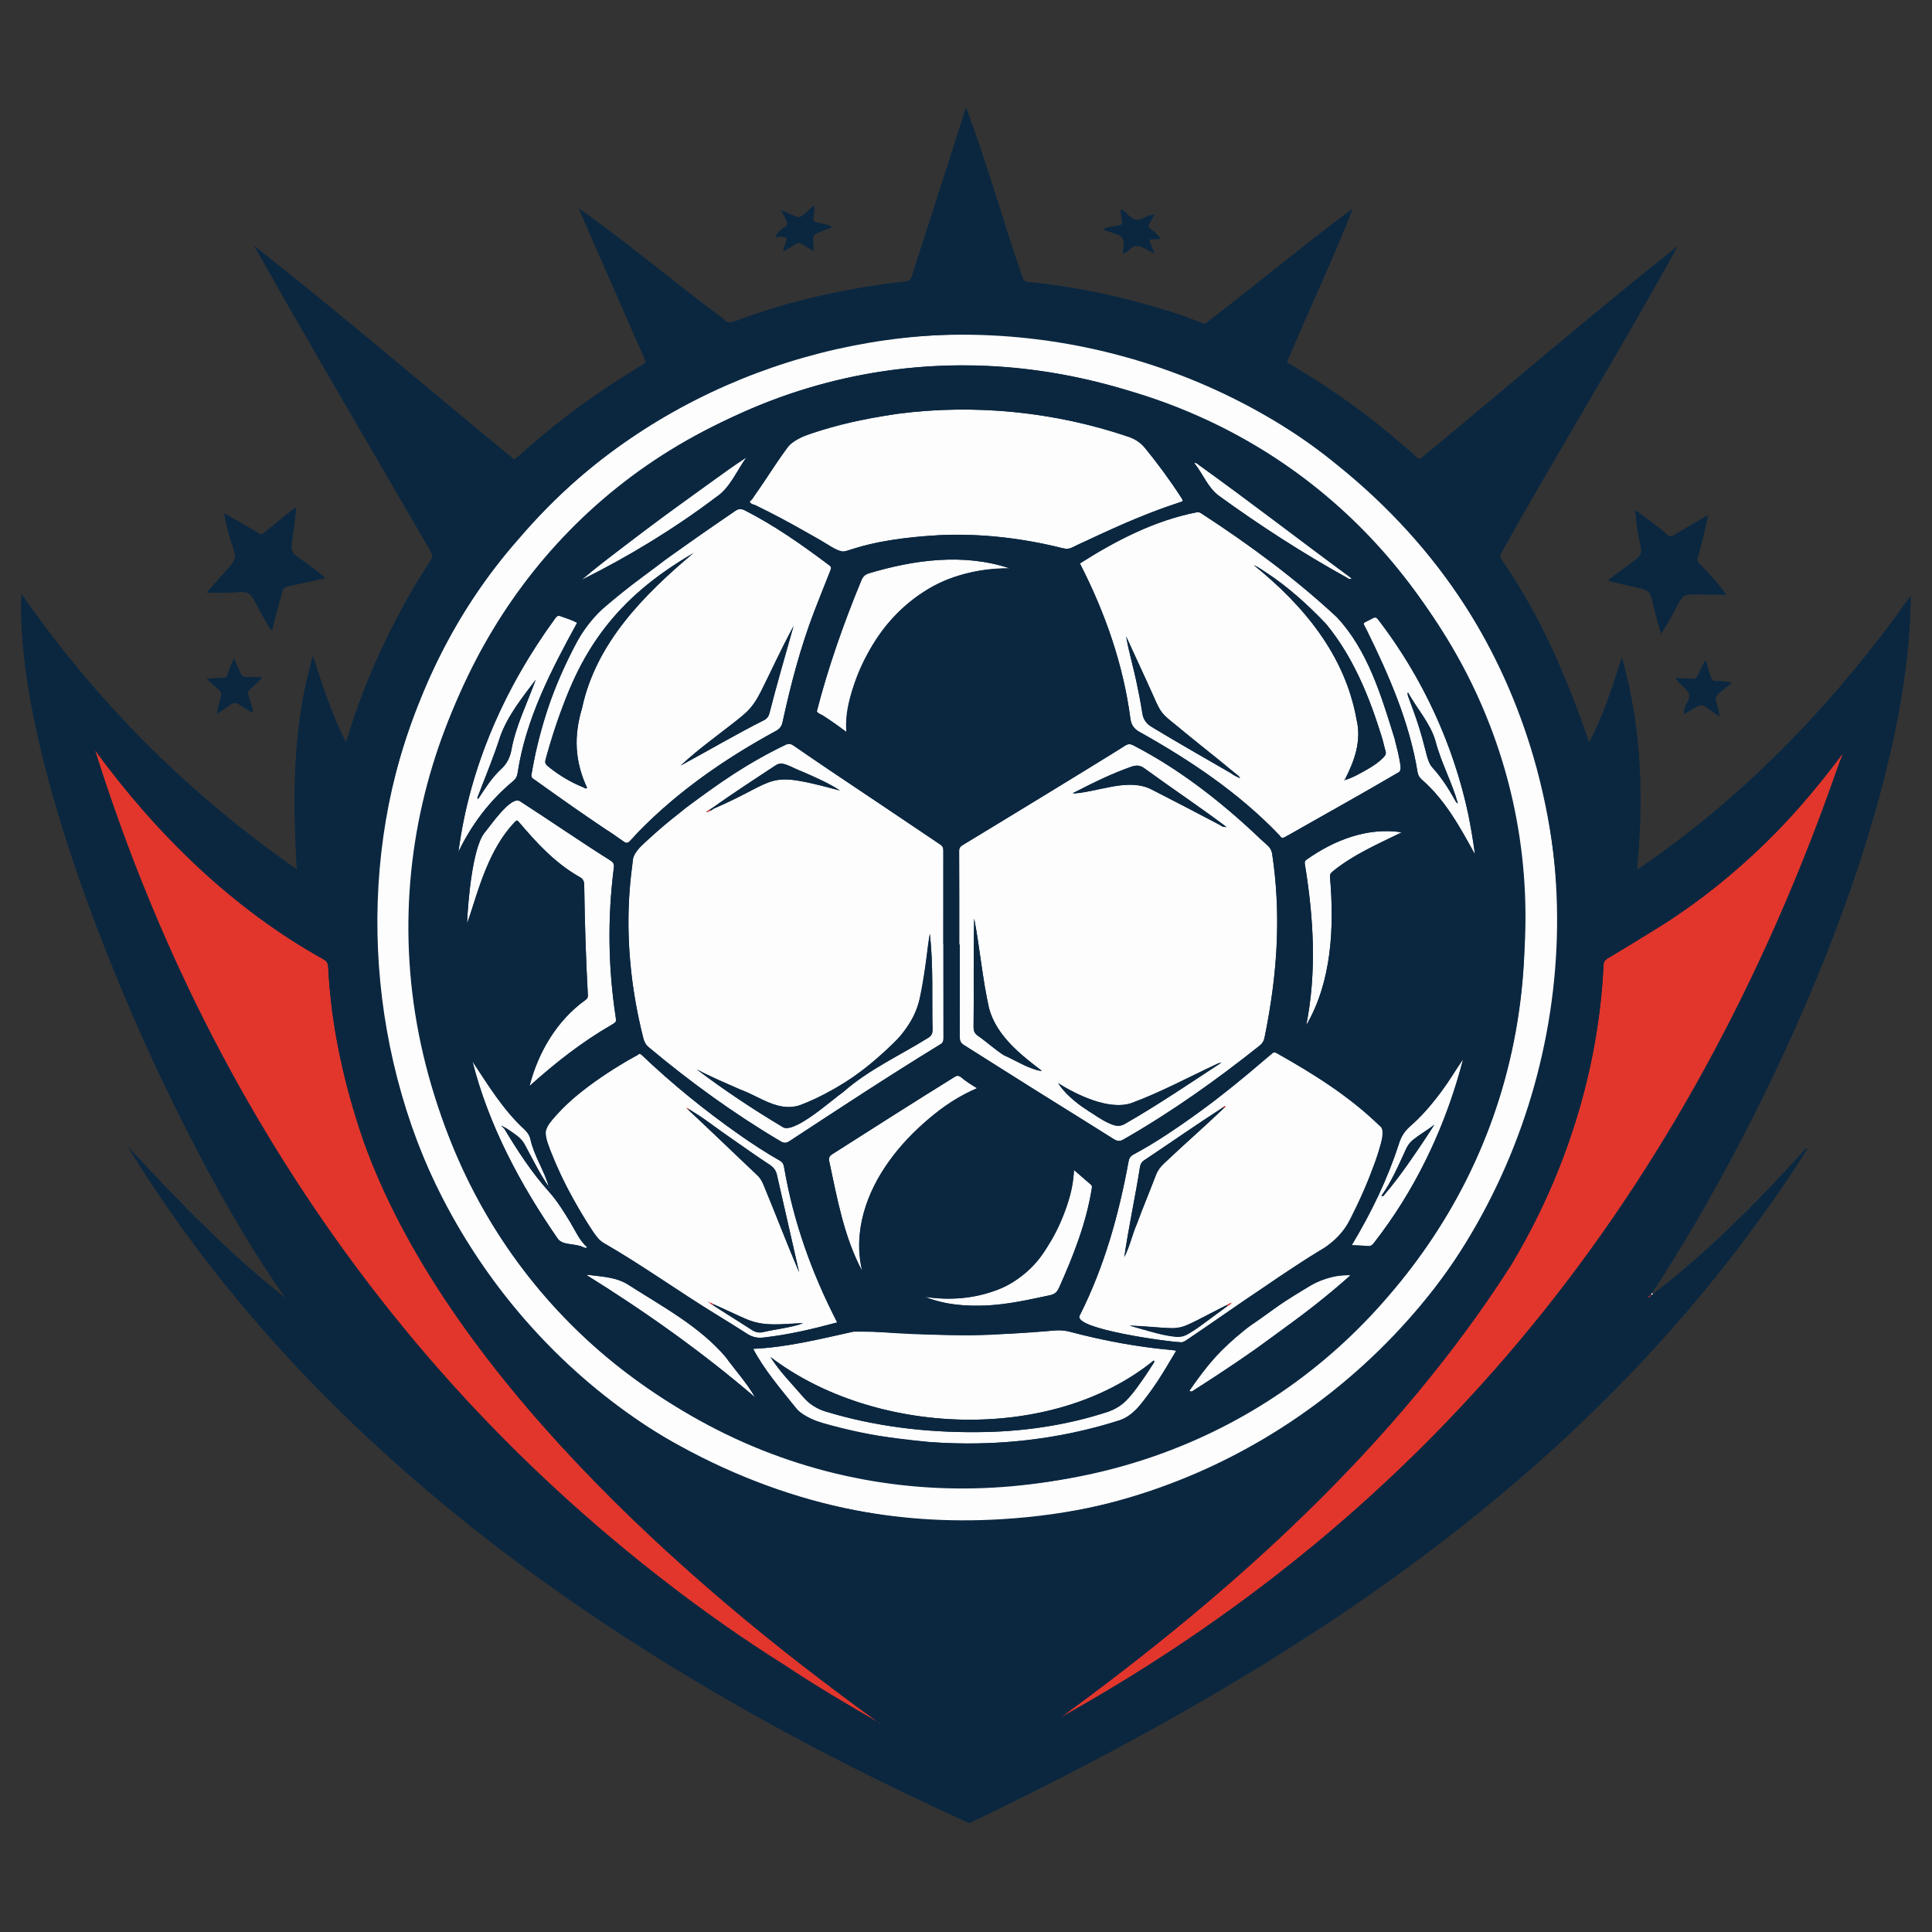 <svg xmlns="http://www.w3.org/2000/svg" xmlns:xlink="http://www.w3.org/1999/xlink" width="500" zoomAndPan="magnify" viewBox="0 0 375 375" height="500" preserveAspectRatio="xMidYMid meet" version="1.0"><rect x="0" y="0" width="375" height="375" fill="#333333" stroke="none"/><defs><clipPath id="ef8d55958c"><path d="M 4.113 20.879 L 370.863 20.879 L 370.863 353.879 L 4.113 353.879 Z M 4.113 20.879 " clip-rule="nonzero"/></clipPath><clipPath id="32baf376cb"><path d="M 4.113 20.879 L 370.863 20.879 L 370.863 353.879 L 4.113 353.879 Z M 4.113 20.879 " clip-rule="nonzero"/></clipPath></defs><g clip-path="url(#ef8d55958c)"><path fill="#0b2740" d="M 370.863 115.66 C 356.309 136.23 338.668 154.699 317.727 168.855 C 319.082 154.875 318.621 141.148 314.812 127.633 C 312.988 133.238 311.281 138.855 308.422 144.133 C 304.223 131.656 298.953 119.473 291.434 108.602 C 291.105 108.125 291.105 107.77 291.383 107.297 C 302.504 87.406 314.738 67.582 325.594 47.816 C 308.836 61.137 292.578 75.113 276.066 88.758 C 275.668 89.098 275.414 89.207 274.984 88.77 C 274.332 88.102 273.586 87.543 272.887 86.93 C 266.082 80.914 258.734 75.637 250.91 71.027 C 249.531 70.219 249.672 70.527 250.285 69.102 C 254.305 59.578 258.855 50.023 262.555 40.496 C 253.078 47.582 243.895 55.195 234.488 62.422 C 234.145 62.691 233.867 62.98 233.309 62.738 C 229.984 61.312 226.523 60.254 223.059 59.262 C 215.359 57.07 207.531 55.535 199.562 54.746 C 198.91 54.684 198.637 54.43 198.438 53.812 C 194.68 42.934 191.504 31.52 187.504 20.898 C 184.078 31.781 180.48 42.609 177.051 53.488 C 176.793 54.309 176.359 54.609 175.531 54.691 C 170.047 55.254 164.621 56.211 159.242 57.414 C 153.656 58.668 148.184 60.285 142.828 62.297 C 141.891 62.645 141.055 62.828 140.375 61.875 C 130.934 54.906 121.945 47.223 112.375 40.488 C 116.543 50.195 120.848 59.828 125.066 69.516 C 125.43 70.348 125.43 70.348 124.633 70.852 C 119.727 73.855 114.914 77.004 110.34 80.496 C 106.914 83.109 103.645 85.902 100.406 88.746 C 99.684 89.379 99.676 89.188 99.254 88.742 C 82.66 75.133 66.113 60.949 49.375 47.754 C 60.551 67.637 72.211 87.297 83.625 107.059 C 84.016 107.727 83.992 108.184 83.57 108.805 C 76.449 119.773 70.918 131.57 67.16 144.117 C 64.32 138.605 62.707 133.254 60.742 127.41 C 56.75 140.902 56.828 154.945 57.621 168.762 C 36.629 154.156 18.852 136.41 4.168 115.32 C 2.586 151.73 34.023 222.062 55.488 252.008 C 44.461 243.371 34.41 232.961 24.844 222.582 C 62.137 283.645 124.379 325.043 188.156 353.863 C 252.953 322.688 311.453 284.801 350.82 222.984 C 350.352 222.871 350.199 223.301 349.973 223.547 C 341.004 233.516 331.41 243.012 320.82 251.262 C 320.844 251.234 320.863 251.207 320.879 251.176 C 320.816 251.102 320.754 251.023 320.691 250.949 C 343.477 216.062 370.547 157.496 370.863 115.66 Z M 370.863 115.66 " fill-opacity="1" fill-rule="nonzero"/></g><path fill="#0b2740" d="M 323.609 103.816 C 321.922 102.234 319.969 100.988 318.164 99.559 C 317.973 99.406 317.82 99.109 317.453 99.234 C 318.141 109.688 321.262 105.691 312.68 112.195 C 312.508 112.324 312.219 112.387 312.281 112.742 C 322.816 115.57 319.082 112.434 322.43 123.012 C 328.461 113.602 323.75 115.605 335.078 115.402 C 333.531 113.324 331.734 111.312 329.891 109.449 C 329.504 109.082 329.352 108.734 329.531 108.176 C 330.355 105.445 330.875 102.828 331.559 99.984 C 329.293 101.27 327.109 102.582 324.867 103.891 C 324.383 104.176 324.051 104.23 323.609 103.816 Z M 323.609 103.816 " fill-opacity="1" fill-rule="nonzero"/><path fill="#0b2740" d="M 40.129 115.031 C 50.652 115.414 46.848 112.598 52.125 121.504 C 52.297 121.801 52.398 122.195 52.828 122.34 C 53.371 119.754 54.141 117.297 54.797 114.816 C 54.949 114.246 55.23 113.941 55.809 113.816 C 58 113.355 60.18 112.867 62.355 112.375 C 62.594 112.324 62.914 112.445 63.059 112.113 C 54.516 105.004 56.547 109.965 57.453 98.59 C 57.164 98.586 57.027 98.754 56.867 98.879 C 55.129 100.285 53.379 101.68 51.648 103.098 C 50.59 103.969 50.77 103.789 49.805 103.234 C 47.75 102.059 45.691 100.883 43.512 99.637 C 45.602 111.035 48.18 105.668 40.129 115.031 Z M 40.129 115.031 " fill-opacity="1" fill-rule="nonzero"/><path fill="#0b2740" d="M 48.598 133.715 C 49.367 133.008 50.191 132.34 50.871 131.426 C 46.035 131.324 47.516 132.27 45.414 127.848 C 42.93 132.969 45.676 131.027 40.148 131.801 C 44.387 135.551 42.801 133.586 42.129 138.578 C 46.523 135.652 44.613 135.855 49.004 138.32 C 49.238 137.855 48.379 135.676 48.211 135.039 C 47.996 134.441 48.168 134.109 48.598 133.715 Z M 48.598 133.715 " fill-opacity="1" fill-rule="nonzero"/><path fill="#0b2740" d="M 333.082 132.199 C 332.496 132.227 332.238 131.992 332.066 131.441 C 331.793 130.555 331.438 129.699 331.281 128.777 C 331.246 128.586 331.242 128.363 330.918 128.336 C 328.582 132.809 330.164 131.66 325.289 131.625 C 326.406 133.566 328.969 134.008 327.398 136.582 C 327.07 137.137 326.836 137.797 326.848 138.613 C 331.367 136.09 329.426 136.309 333.77 139.039 C 333.125 134.734 331.809 135.984 335.555 132.996 C 335.719 132.859 336.035 132.816 335.949 132.477 C 335 132.27 334.039 132.16 333.082 132.199 Z M 333.082 132.199 " fill-opacity="1" fill-rule="nonzero"/><path fill="#0b2740" d="M 151.961 45.961 C 152.789 46.223 152.805 46.188 152.574 46.992 C 152.406 47.566 152.043 48.09 152.055 48.801 C 156.188 46.426 154.008 46.777 157.957 48.676 C 157.613 44.645 157.555 45.879 161.406 44.09 C 161.281 43.625 158.996 43.348 158.441 43.168 C 157.891 43.07 157.785 42.785 157.859 42.301 C 157.973 41.566 158.07 40.828 158.02 39.84 C 154.441 43.043 155.93 42.449 151.582 40.828 C 154.156 45 152.043 43.055 150.496 45.977 C 151.027 46.043 151.473 45.801 151.961 45.961 Z M 151.961 45.961 " fill-opacity="1" fill-rule="nonzero"/><path fill="#0b2740" d="M 214.684 44.77 C 218 45.938 218.395 45.402 217.969 49.223 C 218.598 49.023 218.965 48.699 219.293 48.383 C 220.926 46.699 222.285 48.586 224.051 49.137 C 222.594 45.367 222.684 46.824 225.336 46.305 C 222.66 43.34 222.172 45.039 224.035 41.656 C 221.375 41.984 221.125 43.918 218.754 41.508 C 218.398 41.211 218.125 40.801 217.602 40.633 C 217.488 41.426 217.707 42.121 217.77 42.828 C 217.844 43.602 217.855 43.617 217.121 43.77 C 216.336 44.031 214.84 43.957 214.281 44.473 C 214.355 44.68 214.523 44.719 214.684 44.77 Z M 214.684 44.77 " fill-opacity="1" fill-rule="nonzero"/><path fill="#0b2740" d="M 350.812 222.934 C 350.805 222.949 350.812 222.965 350.82 222.977 C 350.82 222.98 350.816 222.98 350.816 222.984 C 350.828 222.984 350.832 222.992 350.836 222.992 C 350.832 222.969 350.82 222.953 350.812 222.934 Z M 350.812 222.934 " fill-opacity="1" fill-rule="nonzero"/><path fill="#0b2740" d="M 350.75 222.82 C 350.77 222.855 350.789 222.898 350.812 222.934 C 350.82 222.883 350.883 222.809 350.75 222.82 Z M 350.75 222.82 " fill-opacity="1" fill-rule="nonzero"/><path fill="#fdfdfd" d="M 298.293 149.234 C 274.477 61.113 159.918 35.195 100.547 104.766 C 53.676 158.141 69.121 246.824 131.871 280.586 C 221.355 329.82 324.5 247.422 298.293 149.234 Z M 295.902 184.398 C 292.812 271.453 191.902 319.742 122.406 266.992 C 57.203 218.504 68.555 113.012 143.379 80.422 C 215.676 47.387 300.699 104.754 295.902 184.398 Z M 295.902 184.398 " fill-opacity="1" fill-rule="nonzero"/><path fill="#fdfdfd" d="M 320.691 250.945 C 320.605 251.039 320.52 251.129 320.434 251.223 C 320.539 251.438 320.801 251.371 320.879 251.176 C 320.816 251.098 320.754 251.02 320.691 250.945 Z M 320.691 250.945 " fill-opacity="1" fill-rule="nonzero"/><path fill="#fdfdfd" d="M 55.477 252.062 L 55.508 252.039 L 55.488 252.008 Z M 55.477 252.062 " fill-opacity="1" fill-rule="nonzero"/><path fill="#fdfdfd" d="M 218.141 221.121 C 227.438 215.809 236.148 209.598 244.523 202.934 C 245.047 202.52 245.324 202.016 245.449 201.387 C 246.719 195.074 247.633 188.715 247.848 182.266 C 248.031 176.742 247.75 171.262 246.934 165.801 C 246.836 165.16 246.602 164.617 246.113 164.18 C 238.215 156.668 229.727 149.668 219.977 144.668 C 219.363 144.348 218.902 144.383 218.367 144.734 C 207.957 151.254 197.426 157.59 186.938 163.977 C 186.48 164.254 186.168 164.504 186.168 165.16 C 186.203 171.219 186.188 177.281 186.188 183.34 C 186.223 183.34 186.262 183.34 186.297 183.34 C 186.297 189.328 186.309 195.324 186.289 201.312 C 186.289 201.996 186.461 202.434 187.074 202.824 C 196.746 208.969 206.48 215.023 216.191 221.105 C 216.926 221.574 217.449 221.547 218.141 221.121 Z M 236.848 206.402 C 236.73 206.34 236.848 206.184 236.953 206.227 C 237.016 206.34 236.883 206.348 236.848 206.402 Z M 237.883 160.617 C 237.816 160.52 237.879 160.473 237.945 160.434 C 237.926 160.488 237.977 160.641 237.883 160.617 Z M 209.25 153.449 C 212.605 151.699 216.016 150.082 219.59 148.82 C 220.605 148.457 221.391 148.535 222.25 149.219 C 227.445 152.996 232.797 156.574 237.945 160.426 C 237.461 160.672 237.102 160.289 236.738 160.102 C 232.324 157.777 227.91 155.469 223.465 153.207 C 218.906 150.836 213.008 153.918 208.254 153.934 C 208.586 153.777 208.922 153.613 209.25 153.449 Z M 200.199 207.332 C 198.328 206.664 196.645 205.609 194.832 204.809 C 193.055 203.676 191.484 202.199 189.746 200.996 C 189.207 200.598 188.969 200.102 188.977 199.414 C 189.059 192.355 188.918 185.336 189.094 178.277 C 190.219 184.188 190.68 189.898 191.973 195.688 C 193.387 201.004 198.051 204.656 202.234 207.875 C 201.465 207.844 200.832 207.57 200.199 207.332 Z M 209.828 214.656 C 208.188 213.426 206.434 211.965 205.406 210.262 L 205.352 210.285 L 205.379 210.246 C 209.031 212.535 215.27 215.566 219.578 214.117 C 225.277 212.023 230.617 209.109 236.113 206.562 C 236.344 206.465 236.559 206.246 236.836 206.402 C 230.727 210.395 224.691 214.504 218.352 218.129 C 216.012 219.656 211.938 215.824 209.828 214.656 Z M 209.828 214.656 " fill-opacity="1" fill-rule="nonzero"/><path fill="#fdfdfd" d="M 152.562 144.52 C 142.043 149.656 132.379 156.688 123.914 164.75 C 123.301 165.359 122.918 166.031 122.84 166.91 C 122.707 168.379 122.469 169.848 122.344 171.316 C 121.348 181.43 122.398 191.68 124.871 201.512 C 125.039 202.199 125.332 202.781 125.898 203.246 C 133.953 210 142.465 216.168 151.516 221.523 C 152.184 221.938 152.676 221.887 153.285 221.457 C 162.953 215.117 172.625 208.754 182.484 202.723 C 182.977 202.441 183.129 202.117 183.129 201.57 C 183.113 195.477 183.117 189.383 183.117 183.289 C 183.113 183.289 183.102 183.289 183.098 183.289 C 183.098 177.223 183.09 171.164 183.102 165.102 C 183.102 164.578 182.988 164.234 182.504 163.914 C 173.016 157.484 163.43 151.191 153.992 144.688 C 153.516 144.359 153.102 144.297 152.562 144.52 Z M 174.359 201.512 C 179.738 196.227 179.188 188.184 180.477 181.246 C 181.191 187.402 180.859 193.691 181.008 199.91 C 181.008 200.656 180.766 201.09 180.109 201.473 C 174.594 204.91 168.594 207.609 163.691 211.945 C 161.609 213.371 154.008 220.273 151.883 218.738 C 146.172 215.32 140.57 211.609 135.281 207.598 L 135.246 207.609 L 135.262 207.582 C 138.02 209.043 140.883 210.246 143.738 211.504 C 147.469 212.844 151.047 215.898 155.223 214.535 C 162.605 211.887 168.879 207.012 174.359 201.512 Z M 160.074 151.758 C 161.082 152.266 162.082 152.793 163.035 153.441 C 148.098 149.438 151.707 151.258 138.41 157.012 C 138.27 157.258 137.395 157.609 137.008 157.648 C 141.496 154.59 145.945 151.543 150.504 148.582 C 151.117 148.168 151.676 148.102 152.336 148.344 C 154.945 149.406 157.539 150.52 160.074 151.758 Z M 160.074 151.758 " fill-opacity="1" fill-rule="nonzero"/><path fill="#fdfdfd" d="M 259.477 119.789 C 251.418 112.293 242.535 105.742 233.32 99.742 C 233 99.539 232.723 99.34 232.281 99.438 C 224.109 101.031 216.586 104.926 209.613 109.367 C 214.469 118.832 218.043 128.969 219.422 139.562 C 219.605 140.77 220.18 141.547 221.242 142.102 C 231.062 147.594 240.594 153.988 248.379 162.172 C 248.852 162.758 248.832 162.766 249.492 162.426 C 256.809 158.305 264.137 154.203 271.383 149.965 C 272.68 149.668 270.848 144.504 270.703 143.41 C 268.141 135.148 265.5 126.215 259.477 119.789 Z M 238.895 150.074 C 234.625 147.496 230.199 145.086 225.906 142.523 C 224.246 141.391 221.91 140.676 221.727 138.367 C 220.996 133.285 219.574 128.602 218.594 123.539 C 220.398 127.516 222.16 131.227 223.836 134.996 C 225.379 138.492 225.41 138.457 228.426 140.887 C 232.449 144.359 236.895 147.453 240.73 151.066 C 240 150.777 239.434 150.504 238.895 150.074 Z M 260.953 151.52 C 260.789 151.434 260.926 151.434 260.996 151.41 C 261.027 151.473 260.996 151.547 260.953 151.52 Z M 268.324 143.363 C 268.555 144.152 268.676 144.977 268.922 145.762 C 269.094 146.316 268.918 146.672 268.527 147.035 C 267.797 147.719 267.02 148.344 266.16 148.855 C 264.5 149.75 262.824 150.961 261 151.398 C 262.863 147.75 264.316 143.852 263.309 139.684 C 261.082 127.148 253 117.461 243.34 109.676 C 248.699 112.656 253.125 116.68 257.348 121.059 C 262.711 127.461 265.816 135.484 268.324 143.363 Z M 268.324 143.363 " fill-opacity="1" fill-rule="nonzero"/><path fill="#fdfdfd" d="M 103.957 146.012 C 103.66 147.496 103.406 148.988 103.133 150.473 C 103.098 151.008 103.531 151.18 103.852 151.41 C 109.543 155.527 115.336 159.488 121.168 163.402 C 121.629 163.727 121.934 163.68 122.277 163.242 C 130.301 154.379 140.23 147.543 150.664 141.836 C 151.336 141.469 151.73 140.953 151.891 140.168 C 153.473 132.887 155.371 125.656 158.031 118.688 C 159.023 116.082 160.09 113.512 161.102 110.922 C 161.426 110.094 161.387 110.031 160.73 109.551 C 155.578 105.691 150.312 101.992 144.566 99.062 C 143.848 98.695 143.34 98.738 142.695 99.172 C 138.055 102.32 133.477 105.559 128.906 108.812 C 123.352 113.273 116.695 117.027 112.797 123.121 C 108.844 130.305 105.688 137.977 103.957 146.012 Z M 143.996 139.039 C 145.488 137.898 146.59 136.551 147.391 134.859 C 149.582 130.402 151.633 125.871 154.023 121.52 C 152.453 127.133 150.777 132.797 149.34 138.469 C 149.184 139.07 148.863 139.5 148.293 139.785 C 142.781 142.562 137.523 145.672 132.094 148.605 C 135.766 145.105 140.047 142.246 143.996 139.039 Z M 109.223 137.277 C 114 123.488 122.09 114.672 134.586 107.355 C 125.051 115.395 115.699 124.727 112.973 137.461 C 111.352 142.938 111.555 147.699 113.953 152.918 C 113.695 153.18 113.492 152.934 113.305 152.855 C 110.957 151.914 108.797 150.652 106.812 149.09 C 105.648 148.176 105.691 148.176 106.09 146.758 C 106.98 143.551 107.98 140.375 109.223 137.277 Z M 109.223 137.277 " fill-opacity="1" fill-rule="nonzero"/><path fill="#fdfdfd" d="M 245.523 249.711 C 259.992 239.535 260.262 243.441 266.895 225.52 C 267.453 223.934 267.941 222.32 268.355 220.688 C 268.574 219.824 268.496 219.113 267.754 218.477 C 261.887 212.766 254.918 208.414 247.812 204.414 C 247.461 204.219 247.219 204.188 246.906 204.48 C 246.457 204.906 245.941 205.262 245.477 205.672 C 237.543 212.492 229.223 218.996 220.043 224.066 C 219.461 224.367 219.176 224.77 219.059 225.395 C 217.168 235.75 214.328 245.93 209.555 255.363 C 208.207 257.926 226.836 260.465 229.02 260.512 C 229.441 260.629 229.848 260.402 230.27 260.129 C 235.391 256.699 240.395 253.113 245.523 249.711 Z M 239.148 252.824 C 239.129 252.836 239.113 252.848 239.098 252.852 C 239.125 252.824 239.148 252.801 239.172 252.777 C 239.164 252.793 239.156 252.816 239.148 252.824 Z M 238.168 214.473 C 238.188 214.461 238.215 214.457 238.234 214.457 C 238.203 214.484 238.168 214.504 238.129 214.531 C 238.141 214.504 238.145 214.477 238.168 214.473 Z M 218.172 244.004 L 218.211 244.004 C 218.207 244.008 218.199 244.02 218.195 244.023 Z M 218.227 243.98 C 219.07 238.148 220.344 232.379 221.258 226.551 C 221.363 225.969 221.562 225.559 222.078 225.215 C 227.191 221.797 232.242 218.277 237.402 214.934 C 237.637 214.547 238.172 214.75 237.547 215.086 C 233.75 218.738 229.754 222.184 225.934 225.828 C 225.258 226.441 224.727 227.148 224.395 227.992 C 223.184 231.18 221.855 234.316 220.684 237.512 C 219.766 239.621 219.293 241.941 218.227 243.98 Z M 228.035 259.453 C 225.109 258.988 222.27 258.207 219.254 257.293 C 222.109 257.359 224.723 257.684 227.551 257.832 C 228.473 257.906 229.316 257.676 230.145 257.297 C 233.184 255.969 236.062 254.23 239.066 252.871 C 236.395 254.93 233.586 256.945 230.762 258.848 C 229.91 259.402 229.047 259.617 228.035 259.453 Z M 228.035 259.453 " fill-opacity="1" fill-rule="nonzero"/><path fill="#fdfdfd" d="M 146.641 98.066 C 174.441 112.215 152.797 105.836 182.352 103.867 C 190.367 103.5 198.426 104.438 206.207 106.387 C 206.93 106.586 207.543 106.555 208.188 106.219 C 214.961 103.008 221.773 99.836 228.926 97.516 C 229.715 97.262 229.711 97.25 229.281 96.586 C 227.133 93.254 224.789 90.07 222.285 87 C 221.402 85.91 220.332 85.207 219.023 84.77 C 204.699 79.898 189.293 78.402 174.289 80.293 C 169.449 81.086 155.523 83.227 152.824 86.898 C 150.242 90.266 148.199 94.109 145.512 97.352 C 145.742 97.91 146.258 97.891 146.641 98.066 Z M 146.641 98.066 " fill-opacity="1" fill-rule="nonzero"/><path fill="#fdfdfd" d="M 106.387 218.379 C 103.73 220.445 113.289 236.488 115.145 239.117 C 115.691 239.914 116.301 240.73 117.078 241.211 C 124.68 245.578 131.797 250.738 139.281 255.301 C 141.215 256.492 143.148 257.691 145.055 258.914 C 146.059 259.559 147.102 259.773 148.293 259.605 C 153.137 259.062 157.738 257.961 162.5 256.691 C 157.551 247.086 153.992 237.141 152.184 226.535 C 152.098 226.02 151.93 225.609 151.398 225.305 C 148.695 223.762 146.086 222.062 143.535 220.273 C 136.816 215.555 130.453 210.402 124.52 204.738 C 124.297 204.566 124.07 204.418 123.82 204.734 C 117.371 208.316 110.988 212.5 106.387 218.379 Z M 153.176 257.562 C 151.492 257.93 149.789 258.191 148.113 258.562 C 147.309 258.742 146.637 258.59 145.965 258.16 C 143.27 256.355 140.387 254.727 137.75 252.871 C 137.637 252.816 137.516 252.754 137.398 252.695 C 137.531 252.723 137.691 252.688 137.762 252.863 C 146.602 256.594 145.684 257.617 155.875 256.809 C 154.902 257.266 154.023 257.375 153.176 257.562 Z M 142.539 221.383 C 144.836 222.965 147.113 224.578 149.438 226.113 C 150.188 226.605 150.613 227.195 150.801 228.055 C 152.23 234.379 153.684 240.617 155.102 246.941 C 152.66 241.223 150.551 235.613 148.172 229.914 C 147.898 229.234 147.531 228.629 146.992 228.117 C 142.387 223.781 137.855 219.363 133.215 215.062 C 136.52 216.746 139.41 219.352 142.539 221.383 Z M 142.539 221.383 " fill-opacity="1" fill-rule="nonzero"/><path fill="#fdfdfd" d="M 223.957 261.684 C 218.484 261.02 213.09 259.914 207.758 258.516 C 206.816 258.27 205.879 258.16 204.902 258.234 C 192.715 259.371 180.465 259.43 168.273 258.359 C 167.367 258.285 166.488 258.297 165.609 258.48 C 159.184 259.891 152.809 261.512 146.188 261.809 C 148.352 265.953 151.691 269.789 154.668 273.512 C 158.754 277.742 174.094 279.215 180.227 279.875 C 192.723 280.836 205.395 279.512 217.352 275.664 C 221.883 274.098 225.703 266.23 228.316 262.152 C 226.828 261.91 225.43 261.863 223.957 261.684 Z M 223.914 264.629 C 221.391 268.031 219.406 272.535 215.117 274 C 206.871 276.719 198.176 277.941 189.508 277.973 C 179.648 278.051 169.715 276.859 160.266 273.973 C 158.645 273.48 157.289 272.66 156.121 271.398 C 153.883 268.781 151.367 266.293 149.539 263.383 C 169.473 278.648 203.863 280.32 223.914 264.094 C 223.922 264.094 223.922 264.098 223.926 264.098 C 223.926 264.094 223.922 264.09 223.922 264.082 C 223.973 264.141 224.051 264.168 224.113 264.207 C 224.078 264.234 224.051 264.25 224.031 264.262 C 224.059 264.383 224.004 264.508 223.914 264.629 Z M 223.914 264.629 " fill-opacity="1" fill-rule="nonzero"/><path fill="#fdfdfd" d="M 223.926 264.105 C 223.953 264.172 223.949 264.285 224.027 264.262 C 224.016 264.207 223.984 264.141 223.926 264.105 Z M 223.926 264.105 " fill-opacity="1" fill-rule="nonzero"/><path fill="#fdfdfd" d="M 99.855 159.625 C 100.336 159.133 100.352 159.148 100.797 159.648 C 104.238 163.703 107.84 167.605 112.539 170.246 C 113.203 170.621 113.383 171.078 113.395 171.809 C 113.496 178.938 113.711 186.059 114.102 193.168 C 114.125 193.613 114 193.848 113.641 194.09 C 108.098 198.059 104.465 204.23 102.785 210.785 C 107.754 206.34 112.918 202.25 118.715 198.918 C 119.648 198.363 119.637 198.367 119.492 197.297 C 118.023 187.742 117.918 177.984 119.152 168.391 C 119.23 167.77 119.082 167.395 118.527 167.051 C 112.613 163.332 106.875 159.344 101.004 155.566 C 99.242 154.203 95.078 160.469 93.965 161.742 C 91.688 164.789 90.828 175.082 90.66 179.188 C 93.012 172.59 94.762 164.934 99.855 159.625 Z M 99.855 159.625 " fill-opacity="1" fill-rule="nonzero"/><path fill="#fdfdfd" d="M 167.797 128.215 C 172.906 117.027 183.664 110.062 195.969 110.32 C 187.09 107.34 177.434 108.645 168.637 111.289 C 167.906 111.512 167.488 111.949 167.199 112.629 C 163.785 120.887 160.758 129.453 158.551 138.047 C 158.707 138.492 159.301 138.613 159.699 138.871 C 161.203 139.828 162.652 140.855 164.266 142.066 C 163.891 137.094 165.777 132.594 167.797 128.215 Z M 167.797 128.215 " fill-opacity="1" fill-rule="nonzero"/><path fill="#fdfdfd" d="M 172.582 225.461 C 177.113 219.547 182.668 214.133 189.641 211.211 C 188.52 210.535 187.504 209.902 186.59 209.133 C 186.137 208.75 185.793 208.695 185.262 209.039 C 177.301 213.965 169.422 219.008 161.527 224.031 C 160.973 224.383 160.812 224.762 160.945 225.367 C 162.48 232.582 163.82 240.09 167.316 246.637 C 165.523 239.203 168.137 231.484 172.582 225.461 Z M 172.582 225.461 " fill-opacity="1" fill-rule="nonzero"/><path fill="#fdfdfd" d="M 99.539 151.656 C 100.09 151.219 100.379 150.703 100.469 150.023 C 102.051 139.539 106.977 130.09 112.016 120.879 C 110.957 120.305 109.887 120.016 108.859 119.625 C 108.363 119.434 108.074 119.555 107.77 120.012 C 97.988 133.398 91.133 148.812 88.984 165.344 C 91.516 160.059 95.039 155.41 99.539 151.656 Z M 92.785 155.117 C 92.562 154.828 92.734 154.637 92.812 154.438 C 94.281 150.59 95.871 146.793 97.125 142.859 C 98.613 138.793 101.406 135.355 103.977 131.934 C 102.363 136.453 100.07 140.918 99.223 145.777 C 98.922 147.168 98.316 148.332 97.246 149.301 C 95.418 150.977 94.141 153.066 92.785 155.117 Z M 92.785 155.117 " fill-opacity="1" fill-rule="nonzero"/><path fill="#fdfdfd" d="M 284.984 157.996 C 282.078 144.473 276.16 131.668 267.801 120.648 C 267.078 119.695 267.078 119.664 266.039 120.219 C 264.254 121.172 264.504 120.664 265.348 122.441 C 269.633 131.176 273.586 140.227 275.152 149.898 C 275.238 150.473 275.508 150.918 275.941 151.297 C 280.516 155.25 283.445 160.672 286.289 165.836 C 285.934 163.207 285.488 160.602 284.984 157.996 Z M 273.27 134.379 C 273.27 134.383 273.273 134.383 273.273 134.391 C 273.258 134.391 273.238 134.395 273.223 134.395 C 273.238 134.391 273.254 134.383 273.27 134.379 Z M 282.418 155.316 C 281.176 153.086 279.812 150.941 278.086 149.043 C 277.434 148.332 277.164 147.441 276.918 146.547 C 276.258 144.164 275.734 141.738 274.867 139.414 C 274.363 138.074 273.898 136.719 273.402 135.375 C 273.281 135.047 273.133 134.738 273.281 134.391 C 275.023 137.562 277.586 140.312 278.629 143.84 C 279.715 148.059 281.809 151.746 282.977 155.957 C 282.617 155.781 282.539 155.527 282.418 155.316 Z M 282.418 155.316 " fill-opacity="1" fill-rule="nonzero"/><path fill="#fdfdfd" d="M 191.918 253.379 C 195.961 253.164 199.871 252.207 203.812 251.402 C 204.676 251.223 205.176 250.801 205.535 250.004 C 208.297 243.836 210.812 237.496 211.898 230.793 C 211.949 230.484 212.039 230.184 211.746 229.938 C 210.691 229.027 209.641 228.117 208.461 227.098 C 208.305 232.484 205.93 237.285 203.348 241.871 C 198.719 250.301 188.672 253.18 179.543 251.715 C 183.484 253.332 187.723 253.555 191.918 253.379 Z M 191.918 253.379 " fill-opacity="1" fill-rule="nonzero"/><path fill="#fdfdfd" d="M 258.668 169.156 C 262.707 165.852 267.527 163.801 272.086 161.555 C 265.438 160.531 258.945 163.062 253.613 166.852 C 253.289 167.07 253.199 167.285 253.266 167.699 C 254.969 178.055 255.609 188.621 253.543 199 C 258.535 190.457 258.973 179.938 258.16 170.281 C 258.102 169.77 258.266 169.465 258.668 169.156 Z M 258.668 169.156 " fill-opacity="1" fill-rule="nonzero"/><path fill="#fdfdfd" d="M 282.812 207.305 C 280.281 211.566 277.262 215.43 273.57 218.738 C 272.578 219.625 271.98 220.621 271.566 221.883 C 269.324 228.871 266.156 235.398 262.367 241.695 C 263.414 241.746 264.41 241.758 265.391 241.863 C 265.941 241.918 266.277 241.758 266.609 241.34 C 274.859 230.82 280.609 218.578 283.98 205.66 C 283.336 206.188 283.121 206.781 282.812 207.305 Z M 267.984 232.625 C 267.988 232.621 267.992 232.613 268.004 232.609 L 268.016 232.645 Z M 268.152 232.312 C 268.156 232.242 268.152 232.168 268.141 232.102 C 268.141 232.102 268.145 232.098 268.145 232.098 C 268.168 232.176 268.168 232.25 268.152 232.312 Z M 276.492 221.258 C 273.992 224.867 271.609 228.559 268.723 231.867 C 268.602 232.051 268.445 232.297 268.152 232.09 C 270.102 229.336 271.461 226.191 272.867 223.121 C 273.188 222.363 273.652 221.684 274.344 221.191 C 275.637 220.262 276.941 219.348 278.395 218.316 C 277.695 219.398 277.125 220.352 276.492 221.258 Z M 276.492 221.258 " fill-opacity="1" fill-rule="nonzero"/><path fill="#fdfdfd" d="M 106.52 230.352 C 106.516 230.348 106.516 230.348 106.508 230.344 C 106.504 230.352 106.504 230.363 106.5 230.379 C 106.5 230.379 106.52 230.352 106.52 230.352 Z M 106.52 230.352 " fill-opacity="1" fill-rule="nonzero"/><path fill="#fdfdfd" d="M 110.707 237.266 C 109.434 235.176 108.148 233.086 106.516 231.266 C 103.156 227.52 100.414 223.293 97.836 218.996 C 97.707 218.992 97.66 218.898 97.621 218.797 C 97.621 218.797 97.617 218.793 97.617 218.793 C 97.859 218.461 99.785 220.129 100.176 220.324 C 100.961 220.852 101.559 221.531 101.973 222.383 C 103.434 225.055 104.773 227.855 106.516 230.344 C 105.68 227.246 103.684 224.406 102.984 221.227 C 102.801 220.379 102.395 219.797 101.824 219.246 C 97.695 215.477 94.742 210.598 91.715 206.027 C 94.816 218.355 100.992 229.93 108.234 240.387 C 109.195 241.812 111.684 241.273 113.258 242.102 C 113.441 242.176 113.68 242.348 113.98 242.094 C 112.457 240.762 111.711 238.926 110.707 237.266 Z M 97.598 218.582 C 97.727 218.668 97.629 218.723 97.598 218.781 C 97.527 218.73 97.465 218.684 97.398 218.629 C 97.449 218.586 97.488 218.508 97.598 218.582 Z M 97.375 218.426 C 97.375 218.473 97.371 218.52 97.371 218.566 C 97.355 218.516 97.305 218.457 97.375 218.426 Z M 97.375 218.426 " fill-opacity="1" fill-rule="nonzero"/><path fill="#fdfdfd" d="M 254.648 249.379 C 245.57 254.832 236.555 260.762 230.875 269.945 L 230.875 269.953 C 231.004 269.977 230.895 270.207 231.035 270.059 C 231.02 270.047 231.012 270.043 230.996 270.031 C 231.344 270.219 231.613 269.91 231.875 269.75 C 235.918 267.191 239.926 264.582 243.809 261.789 C 249.961 257.172 256.598 252.715 262.137 247.527 C 259.453 247.418 256.977 247.949 254.648 249.379 Z M 254.648 249.379 " fill-opacity="1" fill-rule="nonzero"/><path fill="#fdfdfd" d="M 140.848 263.391 C 135.785 257.469 128.703 253.68 122.211 249.531 C 119.848 247.902 116.965 247.805 114.211 247.457 C 114.094 247.441 113.926 247.41 113.922 247.539 C 125.359 254.664 136.273 262.414 146.559 271.215 C 144.953 268.418 142.738 266.008 140.848 263.391 Z M 140.848 263.391 " fill-opacity="1" fill-rule="nonzero"/><path fill="#fdfdfd" d="M 138.945 96.531 C 141.707 94.707 142.953 91.461 144.828 88.84 C 144.539 88.68 144.395 88.938 144.215 89.066 C 133.816 96.809 122.766 104.188 112.98 112.512 C 122.113 107.957 130.805 102.676 138.945 96.531 Z M 138.945 96.531 " fill-opacity="1" fill-rule="nonzero"/><path fill="#fdfdfd" d="M 236.68 96.297 C 244.555 102.008 252.723 107.289 261.23 112.012 C 261.559 112.199 261.895 112.559 262.352 112.262 C 252.477 105.004 242.746 97.461 232.77 90.301 C 232.488 90.098 232.234 89.742 231.797 89.887 C 233.523 91.953 234.43 94.707 236.68 96.297 Z M 236.68 96.297 " fill-opacity="1" fill-rule="nonzero"/><path fill="#fdfdfd" d="M 231.789 89.887 C 231.789 89.895 231.789 89.887 231.789 89.887 C 231.797 89.887 231.797 89.887 231.789 89.887 C 231.797 89.887 231.797 89.887 231.789 89.887 C 231.797 89.879 231.805 89.84 231.805 89.84 L 231.773 89.863 Z M 231.789 89.887 " fill-opacity="1" fill-rule="nonzero"/><path fill="#fdfdfd" d="M 106.785 230.637 C 106.891 230.656 106.93 230.512 106.816 230.469 C 106.809 230.473 106.797 230.48 106.785 230.484 C 106.793 230.484 106.793 230.488 106.797 230.488 C 106.734 230.543 106.723 230.594 106.785 230.637 Z M 106.785 230.637 " fill-opacity="1" fill-rule="nonzero"/><path fill="#fdfdfd" d="M 106.781 230.484 C 106.699 230.445 106.641 230.336 106.523 230.367 C 106.582 230.488 106.66 230.547 106.781 230.484 Z M 106.781 230.484 " fill-opacity="1" fill-rule="nonzero"/><path fill="#fdfdfd" d="M 106.52 230.352 C 106.52 230.352 106.5 230.379 106.5 230.379 C 106.508 230.375 106.52 230.375 106.531 230.367 C 106.523 230.363 106.523 230.359 106.52 230.352 Z M 106.52 230.352 " fill-opacity="1" fill-rule="nonzero"/><path fill="#fdfdfd" d="M 144.852 88.816 C 144.852 88.82 144.801 88.801 144.801 88.801 L 144.836 88.84 C 144.836 88.84 144.836 88.84 144.84 88.84 C 144.836 88.84 144.852 88.809 144.852 88.816 Z M 144.852 88.816 " fill-opacity="1" fill-rule="nonzero"/><path fill="#fdfdfd" d="M 262.332 112.418 C 262.305 112.391 262.289 112.367 262.293 112.34 C 262.273 112.359 262.266 112.387 262.332 112.418 Z M 262.332 112.418 " fill-opacity="1" fill-rule="nonzero"/><path fill="#fdfdfd" d="M 262.355 112.266 C 262.355 112.266 262.355 112.262 262.355 112.262 C 262.355 112.262 262.352 112.262 262.352 112.266 C 262.352 112.262 262.352 112.262 262.355 112.266 Z M 262.355 112.266 " fill-opacity="1" fill-rule="nonzero"/><path fill="#fdfdfd" d="M 262.293 112.34 C 262.316 112.312 262.363 112.293 262.355 112.266 C 262.316 112.289 262.293 112.312 262.293 112.34 Z M 262.293 112.34 " fill-opacity="1" fill-rule="nonzero"/><path fill="#e2362c" d="M 357.27 146.578 C 347.426 160.469 334.789 172.176 320.258 181.031 C 317.543 182.727 314.797 184.375 312.051 186.02 C 311.48 186.359 311.25 186.781 311.238 187.438 C 310.258 207.918 303.824 228.07 293.262 245.609 C 270.898 280.59 239.141 309.117 205.828 333.379 C 281.648 291.086 329.578 227.699 357.719 146.238 C 357.449 146.297 357.367 146.445 357.27 146.578 Z M 357.27 146.578 " fill-opacity="1" fill-rule="nonzero"/><path fill="#e2362c" d="M 169.762 333.684 C 132.508 307.168 86.145 265.207 70.574 221.523 C 66.82 210.66 64.27 199.266 63.703 187.773 C 63.672 187.105 63.52 186.617 62.883 186.258 C 45.098 176.398 30.293 161.832 18.426 145.578 C 44.312 227.645 95.301 291.938 170.402 334.281 C 170.332 333.93 170.004 333.836 169.762 333.684 Z M 169.762 333.684 " fill-opacity="1" fill-rule="nonzero"/><path fill="#e2362c" d="M 170.406 334.281 C 170.406 334.285 170.414 334.297 170.414 334.301 C 170.414 334.301 170.422 334.293 170.422 334.293 C 170.418 334.285 170.414 334.281 170.406 334.281 Z M 170.406 334.281 " fill-opacity="1" fill-rule="nonzero"/><path fill="#e2362c" d="M 171.219 334.68 C 171.23 334.684 171.238 334.695 171.25 334.699 C 171.25 334.699 171.262 334.688 171.262 334.688 C 171.246 334.688 171.23 334.684 171.219 334.68 Z M 171.219 334.68 " fill-opacity="1" fill-rule="nonzero"/><path fill="#e2362c" d="M 170.414 334.297 C 170.422 334.297 170.434 334.301 170.449 334.301 C 170.438 334.297 170.434 334.293 170.422 334.281 C 170.422 334.285 170.414 334.297 170.414 334.297 Z M 170.414 334.297 " fill-opacity="1" fill-rule="nonzero"/><path fill="#e2362c" d="M 171.219 334.68 C 170.984 334.508 170.738 334.359 170.445 334.309 C 170.676 334.492 170.945 334.59 171.219 334.68 Z M 171.219 334.68 " fill-opacity="1" fill-rule="nonzero"/><path fill="#e2362c" d="M 319.926 251.84 C 319.898 251.879 319.867 251.914 319.844 251.949 C 319.879 251.918 319.91 251.887 319.945 251.863 C 319.945 251.863 319.945 251.863 319.941 251.855 L 319.945 251.863 C 320.152 251.855 320.488 251.625 320.309 251.41 C 320.105 251.484 319.977 251.633 319.926 251.84 Z M 319.926 251.84 " fill-opacity="1" fill-rule="nonzero"/><path fill="#e2362c" d="M 320.43 251.219 C 320.387 251.281 320.344 251.344 320.305 251.406 C 320.336 251.434 320.355 251.465 320.359 251.5 C 320.527 251.527 320.637 251.438 320.738 251.324 C 320.605 251.387 320.504 251.348 320.43 251.219 Z M 320.43 251.219 " fill-opacity="1" fill-rule="nonzero"/><path fill="#e2362c" d="M 171.465 334.902 L 171.453 334.914 C 171.59 334.984 171.727 335.047 171.863 335.113 C 171.863 335.113 171.867 335.109 171.867 335.109 C 171.738 335.039 171.602 334.973 171.465 334.902 Z M 171.465 334.902 " fill-opacity="1" fill-rule="nonzero"/><path fill="#e2362c" d="M 172.168 335.332 C 172.141 335.324 172.113 335.324 172.082 335.316 L 172.078 335.324 C 172.094 335.434 172.234 335.41 172.168 335.332 Z M 172.168 335.332 " fill-opacity="1" fill-rule="nonzero"/><path fill="#e2362c" d="M 171.25 334.699 C 171.32 334.773 171.391 334.84 171.461 334.914 C 171.461 334.914 171.469 334.902 171.469 334.902 C 171.402 334.832 171.328 334.762 171.262 334.688 C 171.254 334.688 171.25 334.699 171.25 334.699 Z M 171.25 334.699 " fill-opacity="1" fill-rule="nonzero"/><path fill="#e2362c" d="M 171.867 335.113 C 171.938 335.188 172.012 335.254 172.078 335.328 C 172.078 335.328 172.082 335.324 172.082 335.324 C 172.016 335.25 171.941 335.18 171.875 335.109 C 171.875 335.109 171.867 335.113 171.867 335.113 Z M 171.867 335.113 " fill-opacity="1" fill-rule="nonzero"/><path fill="#e2362c" d="M 137.855 157.098 C 137.598 157.266 137.348 157.426 137 157.652 C 137.43 157.605 137.699 157.469 137.953 157.301 C 137.922 157.234 137.891 157.164 137.855 157.098 Z M 137.855 157.098 " fill-opacity="1" fill-rule="nonzero"/><path fill="#e2362c" d="M 135.062 107.098 C 135 107.16 134.938 107.219 134.875 107.281 C 134.875 107.281 134.875 107.289 134.875 107.289 C 134.938 107.219 135 107.16 135.062 107.098 Z M 135.062 107.098 " fill-opacity="1" fill-rule="nonzero"/><path fill="#e2362c" d="M 238.23 253.516 C 238.574 253.391 238.852 253.172 239.066 252.871 C 238.723 252.918 238.438 253.098 238.168 253.297 C 238.184 253.375 238.203 253.445 238.23 253.516 Z M 238.23 253.516 " fill-opacity="1" fill-rule="nonzero"/><path fill="#e2362c" d="M 239.066 252.879 C 239.074 252.879 239.078 252.879 239.082 252.879 L 239.078 252.871 C 239.074 252.871 239.066 252.871 239.066 252.879 Z M 239.066 252.879 " fill-opacity="1" fill-rule="nonzero"/><path fill="#e2362c" d="M 237.547 215.078 C 238.137 214.785 237.68 214.504 237.398 214.934 C 237.371 215.062 237.43 215.102 237.547 215.078 Z M 237.547 215.078 " fill-opacity="1" fill-rule="nonzero"/><path fill="#e2362c" d="M 238.168 214.473 C 238.152 214.484 238.145 214.508 238.129 214.523 C 238.168 214.5 238.199 214.477 238.234 214.453 C 238.207 214.457 238.188 214.461 238.168 214.473 Z M 238.168 214.473 " fill-opacity="1" fill-rule="nonzero"/><path fill="#e2362c" d="M 238.273 214.414 C 238.273 214.414 238.254 214.441 238.254 214.441 C 238.25 214.445 238.246 214.453 238.234 214.453 C 238.238 214.453 238.25 214.453 238.254 214.445 Z M 238.273 214.414 " fill-opacity="1" fill-rule="nonzero"/><path fill="#e2362c" d="M 239.078 252.871 C 239.082 252.867 239.09 252.863 239.094 252.852 C 239.082 252.855 239.078 252.855 239.066 252.863 C 239.074 252.867 239.078 252.871 239.078 252.871 Z M 239.078 252.871 " fill-opacity="1" fill-rule="nonzero"/><path fill="#e2362c" d="M 239.168 252.777 C 239.141 252.805 239.121 252.832 239.094 252.852 C 239.137 252.84 239.164 252.82 239.168 252.777 Z M 239.168 252.777 " fill-opacity="1" fill-rule="nonzero"/><path fill="#e2362c" d="M 138.395 253.332 C 138.398 253.262 138.406 253.18 138.406 253.102 C 138.219 252.953 138.02 252.832 137.754 252.863 C 137.688 252.688 137.523 252.723 137.395 252.695 C 137.508 252.754 137.629 252.816 137.746 252.871 C 137.902 253.113 138.137 253.238 138.395 253.332 Z M 138.395 253.332 " fill-opacity="1" fill-rule="nonzero"/><path fill="#e2362c" d="M 133.223 215.07 C 133.219 215.062 133.215 215.059 133.207 215.059 L 133.199 215.07 C 133.207 215.07 133.215 215.07 133.223 215.07 Z M 133.223 215.07 " fill-opacity="1" fill-rule="nonzero"/><path fill="#e2362c" d="M 133.812 215.309 C 133.648 215.137 133.449 215.078 133.223 215.062 C 133.344 215.176 133.465 215.285 133.586 215.395 C 133.66 215.371 133.738 215.34 133.812 215.309 Z M 133.812 215.309 " fill-opacity="1" fill-rule="nonzero"/><path fill="#e2362c" d="M 137.398 252.695 C 137.383 252.684 137.363 252.672 137.348 252.668 L 137.344 252.68 C 137.359 252.684 137.379 252.688 137.398 252.695 Z M 137.398 252.695 " fill-opacity="1" fill-rule="nonzero"/><path fill="#e2362c" d="M 133.004 214.844 C 133.07 214.918 133.137 214.992 133.203 215.07 C 133.203 215.07 133.215 215.059 133.215 215.059 C 133.141 214.984 133.07 214.914 133.004 214.844 L 132.977 214.824 C 132.977 214.816 133.004 214.844 133.004 214.844 Z M 133.004 214.844 " fill-opacity="1" fill-rule="nonzero"/><path fill="#e2362c" d="M 137.336 252.672 L 137.348 252.664 L 137.305 252.621 Z M 137.336 252.672 " fill-opacity="1" fill-rule="nonzero"/><g clip-path="url(#32baf376cb)"><path fill="#0b2740" d="M 370.863 115.66 C 356.309 136.23 338.668 154.699 317.727 168.855 C 319.082 154.875 318.621 141.148 314.812 127.633 C 312.988 133.238 311.281 138.855 308.422 144.133 C 304.223 131.656 298.953 119.473 291.434 108.602 C 291.105 108.125 291.105 107.77 291.383 107.297 C 302.504 87.406 314.738 67.582 325.594 47.816 C 308.836 61.137 292.578 75.113 276.066 88.758 C 275.668 89.098 275.414 89.207 274.984 88.77 C 274.332 88.102 273.586 87.543 272.887 86.93 C 266.082 80.914 258.734 75.637 250.91 71.027 C 249.531 70.219 249.672 70.527 250.285 69.102 C 254.305 59.578 258.855 50.023 262.555 40.496 C 253.078 47.582 243.895 55.195 234.488 62.422 C 234.145 62.691 233.867 62.98 233.309 62.738 C 229.984 61.312 226.523 60.254 223.059 59.262 C 215.359 57.07 207.531 55.535 199.562 54.746 C 198.91 54.684 198.637 54.43 198.438 53.812 C 194.68 42.934 191.504 31.52 187.504 20.898 C 184.078 31.781 180.48 42.609 177.051 53.488 C 176.793 54.309 176.359 54.609 175.531 54.691 C 170.047 55.254 164.621 56.211 159.242 57.414 C 153.656 58.668 148.184 60.285 142.828 62.297 C 141.891 62.645 141.055 62.828 140.375 61.875 C 130.934 54.906 121.945 47.223 112.375 40.488 C 116.543 50.195 120.848 59.828 125.066 69.516 C 125.43 70.348 125.43 70.348 124.633 70.852 C 119.727 73.855 114.914 77.004 110.34 80.496 C 106.914 83.109 103.645 85.902 100.406 88.746 C 99.684 89.379 99.676 89.188 99.254 88.742 C 82.66 75.133 66.113 60.949 49.375 47.754 C 60.551 67.637 72.211 87.297 83.625 107.059 C 84.016 107.727 83.992 108.184 83.57 108.805 C 76.449 119.773 70.918 131.57 67.16 144.117 C 64.32 138.605 62.707 133.254 60.742 127.41 C 56.75 140.902 56.828 154.945 57.621 168.762 C 36.629 154.156 18.852 136.41 4.168 115.32 C 2.586 151.73 34.023 222.062 55.488 252.008 C 44.461 243.371 34.41 232.961 24.844 222.582 C 62.137 283.645 124.379 325.043 188.156 353.863 C 252.953 322.688 311.453 284.801 350.82 222.984 C 350.352 222.871 350.199 223.301 349.973 223.547 C 340.855 233.559 331.199 243.441 320.371 251.508 C 320.328 251.742 320.16 251.832 319.953 251.863 C 319.914 251.895 319.883 251.926 319.848 251.949 C 319.992 251.746 320.043 251.492 320.312 251.41 C 343.215 217 370.637 157.125 370.863 115.66 Z M 55.477 252.062 C 55.477 252.062 55.488 252.023 55.488 252.016 C 55.492 252.023 55.5 252.031 55.508 252.039 Z M 152.547 323.34 C 87.293 282.34 41.281 218.785 18.43 145.578 C 30.297 161.832 45.105 176.391 62.887 186.258 C 63.527 186.617 63.676 187.105 63.711 187.773 C 64.27 199.266 66.828 210.66 70.578 221.523 C 86.547 266.047 132.738 307.039 170.406 334.277 C 164.387 330.734 158.352 327.223 152.547 323.34 Z M 170.445 334.309 C 170.738 334.359 170.984 334.512 171.215 334.68 C 170.945 334.59 170.676 334.492 170.445 334.309 Z M 194.539 294.863 C 109.695 300.215 49.789 213.602 81.668 135.613 C 109.957 65.332 200.898 42.164 259.5 90.215 C 340.773 155.426 298.918 288.551 194.539 294.863 Z M 355.496 152.266 C 327.629 230.719 278.914 292.746 205.836 333.387 C 239.141 309.121 270.902 280.59 293.262 245.617 C 303.824 228.074 310.258 207.922 311.238 187.445 C 311.25 186.785 311.48 186.367 312.051 186.027 C 314.797 184.383 317.543 182.73 320.258 181.035 C 335.082 172.199 347.496 159.961 357.723 146.242 C 356.879 148.242 356.223 150.27 355.496 152.266 Z M 355.496 152.266 " fill-opacity="1" fill-rule="nonzero"/></g><path fill="#0b2740" d="M 323.609 103.816 C 321.922 102.234 319.969 100.988 318.164 99.559 C 317.973 99.406 317.82 99.109 317.453 99.234 C 318.141 109.688 321.262 105.691 312.68 112.195 C 312.508 112.324 312.219 112.387 312.281 112.742 C 322.816 115.57 319.082 112.434 322.43 123.012 C 328.461 113.602 323.75 115.605 335.078 115.402 C 333.531 113.324 331.734 111.312 329.891 109.449 C 329.504 109.082 329.352 108.734 329.531 108.176 C 330.355 105.445 330.875 102.828 331.559 99.984 C 329.293 101.27 327.109 102.582 324.867 103.891 C 324.383 104.176 324.051 104.23 323.609 103.816 Z M 323.609 103.816 " fill-opacity="1" fill-rule="nonzero"/><path fill="#0b2740" d="M 40.129 115.031 C 50.652 115.414 46.848 112.598 52.125 121.504 C 52.297 121.801 52.398 122.195 52.828 122.34 C 53.371 119.754 54.141 117.297 54.797 114.816 C 54.949 114.246 55.23 113.941 55.809 113.816 C 58 113.355 60.18 112.867 62.355 112.375 C 62.594 112.324 62.914 112.445 63.059 112.113 C 54.516 105.004 56.547 109.965 57.453 98.59 C 57.164 98.586 57.027 98.754 56.867 98.879 C 55.129 100.285 53.379 101.68 51.648 103.098 C 50.59 103.969 50.77 103.789 49.805 103.234 C 47.75 102.059 45.691 100.883 43.512 99.637 C 45.602 111.035 48.18 105.668 40.129 115.031 Z M 40.129 115.031 " fill-opacity="1" fill-rule="nonzero"/><path fill="#0b2740" d="M 48.598 133.715 C 49.367 133.008 50.191 132.34 50.871 131.426 C 46.035 131.324 47.516 132.27 45.414 127.848 C 42.93 132.969 45.676 131.027 40.148 131.801 C 44.387 135.551 42.801 133.586 42.129 138.578 C 46.523 135.652 44.613 135.855 49.004 138.32 C 49.238 137.855 48.379 135.676 48.211 135.039 C 47.996 134.441 48.168 134.109 48.598 133.715 Z M 48.598 133.715 " fill-opacity="1" fill-rule="nonzero"/><path fill="#0b2740" d="M 333.082 132.199 C 332.496 132.227 332.238 131.992 332.066 131.441 C 331.793 130.555 331.438 129.699 331.281 128.777 C 331.246 128.586 331.242 128.363 330.918 128.336 C 328.582 132.809 330.164 131.66 325.289 131.625 C 326.406 133.566 328.969 134.008 327.398 136.582 C 327.07 137.137 326.836 137.797 326.848 138.613 C 331.367 136.09 329.426 136.309 333.77 139.039 C 333.125 134.734 331.809 135.984 335.555 132.996 C 335.719 132.859 336.035 132.816 335.949 132.477 C 335 132.27 334.039 132.16 333.082 132.199 Z M 333.082 132.199 " fill-opacity="1" fill-rule="nonzero"/><path fill="#0b2740" d="M 151.961 45.961 C 152.789 46.223 152.805 46.188 152.574 46.992 C 152.406 47.566 152.043 48.09 152.055 48.801 C 156.188 46.426 154.008 46.777 157.957 48.676 C 157.613 44.645 157.555 45.879 161.406 44.09 C 161.281 43.625 158.996 43.348 158.441 43.168 C 157.891 43.07 157.785 42.785 157.859 42.301 C 157.973 41.566 158.07 40.828 158.02 39.84 C 154.441 43.043 155.93 42.449 151.582 40.828 C 154.156 45 152.043 43.055 150.496 45.977 C 151.027 46.043 151.473 45.801 151.961 45.961 Z M 151.961 45.961 " fill-opacity="1" fill-rule="nonzero"/><path fill="#0b2740" d="M 214.684 44.77 C 218 45.938 218.395 45.402 217.969 49.223 C 218.598 49.023 218.965 48.699 219.293 48.383 C 220.926 46.699 222.285 48.586 224.051 49.137 C 222.594 45.367 222.684 46.824 225.336 46.305 C 222.66 43.34 222.172 45.039 224.035 41.656 C 221.375 41.984 221.125 43.918 218.754 41.508 C 218.398 41.211 218.125 40.801 217.602 40.633 C 217.488 41.426 217.707 42.121 217.77 42.828 C 217.844 43.602 217.855 43.617 217.121 43.77 C 216.336 44.031 214.84 43.957 214.281 44.473 C 214.355 44.68 214.523 44.719 214.684 44.77 Z M 214.684 44.77 " fill-opacity="1" fill-rule="nonzero"/><path fill="#0b2740" d="M 350.812 222.934 C 350.805 222.949 350.812 222.965 350.82 222.977 C 350.82 222.98 350.816 222.98 350.816 222.984 C 350.828 222.984 350.832 222.992 350.836 222.992 C 350.832 222.969 350.82 222.953 350.812 222.934 Z M 350.812 222.934 " fill-opacity="1" fill-rule="nonzero"/><path fill="#0b2740" d="M 350.75 222.82 C 350.77 222.855 350.789 222.898 350.812 222.934 C 350.82 222.883 350.883 222.809 350.75 222.82 Z M 350.75 222.82 " fill-opacity="1" fill-rule="nonzero"/><path fill="#0b2740" d="M 269.535 251.531 C 320.48 192.574 294.551 97.777 218.934 75.766 C 128.188 48.52 50.254 141.734 89.828 226.789 C 122.254 297.191 219.227 310.359 269.535 251.531 Z M 283.422 207.691 C 280.008 219.852 274.406 231.383 266.609 241.332 C 266.277 241.758 265.941 241.918 265.391 241.855 C 264.41 241.75 263.414 241.742 262.367 241.688 C 266.156 235.395 269.328 228.867 271.566 221.875 C 271.98 220.621 272.582 219.625 273.57 218.734 C 277.938 215.039 280.793 210.309 283.98 205.648 C 283.758 206.457 283.59 207.074 283.422 207.691 Z M 258.16 170.277 C 258.973 179.926 258.539 190.445 253.543 198.996 C 255.609 188.617 254.969 178.051 253.266 167.695 C 253.203 167.281 253.289 167.07 253.613 166.848 C 258.945 163.055 265.441 160.527 272.086 161.547 C 267.527 163.801 262.707 165.848 258.668 169.148 C 258.266 169.465 258.102 169.77 258.16 170.277 Z M 266.039 120.219 C 267.078 119.664 267.078 119.695 267.801 120.648 C 277.77 133.766 284.262 149.48 286.289 165.824 C 283.449 160.664 280.52 155.242 275.941 151.285 C 275.508 150.906 275.238 150.465 275.152 149.887 C 273.586 140.215 269.633 131.168 265.348 122.43 C 264.504 120.664 264.254 121.18 266.039 120.219 Z M 270.699 143.398 C 271.176 145.191 271.574 147.004 271.867 148.84 C 271.949 149.375 271.812 149.699 271.379 149.957 C 264.348 154.09 257.207 158.027 250.129 162.082 C 249.414 162.379 248.914 163.086 248.371 162.164 C 240.586 153.98 231.062 147.59 221.238 142.098 C 220.176 141.535 219.598 140.766 219.414 139.555 C 218.039 128.965 214.465 118.828 209.605 109.359 C 216.582 104.926 224.105 101.023 232.277 99.434 C 232.719 99.336 233 99.531 233.316 99.738 C 242.531 105.738 251.41 112.289 259.469 119.785 C 265.504 126.215 268.141 135.145 270.699 143.398 Z M 167.289 246.188 C 167.328 246.312 167.312 246.453 167.32 246.648 C 163.828 240.102 162.492 232.594 160.949 225.379 C 160.82 224.766 160.977 224.395 161.531 224.043 C 169.422 219.016 177.309 213.977 185.266 209.047 C 185.801 208.707 186.141 208.762 186.598 209.141 C 187.512 209.91 188.531 210.547 189.645 211.223 C 177.078 217.027 164.113 231.457 167.289 246.188 Z M 106.531 230.367 C 106.641 230.344 106.699 230.441 106.781 230.484 C 106.656 230.547 106.582 230.488 106.531 230.367 Z M 106.004 221.027 C 104.152 216.75 119.801 206.77 123.383 204.984 C 123.879 204.824 124.027 204.262 124.527 204.734 C 130.457 210.398 136.828 215.551 143.539 220.27 C 146.09 222.059 148.699 223.754 151.402 225.301 C 151.934 225.605 152.102 226.008 152.191 226.531 C 153.996 237.133 157.555 247.082 162.508 256.684 C 157.742 257.961 153.137 259.055 148.297 259.602 C 147.109 259.77 146.066 259.555 145.059 258.91 C 143.148 257.684 141.219 256.492 139.285 255.297 C 131.805 250.73 124.68 245.574 117.082 241.207 C 116.301 240.727 115.699 239.91 115.148 239.113 C 111.367 233.5 108.281 227.414 106.004 221.027 Z M 164.266 142.059 C 162.652 140.852 161.203 139.824 159.699 138.867 C 159.301 138.609 158.707 138.492 158.551 138.043 C 160.762 129.445 163.789 120.879 167.199 112.621 C 167.488 111.941 167.902 111.508 168.637 111.281 C 177.426 108.637 187.09 107.336 195.969 110.312 C 190.164 110.402 184.242 111.551 179.297 114.859 C 170.707 120.336 164.094 131.828 164.266 142.059 Z M 170.594 155.902 C 174.566 158.574 178.523 161.27 182.504 163.926 C 182.98 164.242 183.102 164.59 183.102 165.113 C 183.09 171.172 183.098 177.234 183.098 183.297 C 183.102 183.297 183.113 183.297 183.117 183.297 C 183.117 189.391 183.113 195.488 183.129 201.582 C 183.129 202.121 182.977 202.449 182.484 202.734 C 172.625 208.766 162.953 215.125 153.285 221.469 C 152.684 221.898 152.191 221.945 151.516 221.535 C 142.465 216.18 133.953 210.012 125.898 203.258 C 125.332 202.789 125.039 202.211 124.871 201.523 C 121.984 190.246 121.184 178.449 122.84 166.918 C 123.086 164.164 130.73 158.867 133.055 156.871 C 139.238 152.301 145.535 147.742 152.562 144.531 C 153.102 144.305 153.516 144.375 153.992 144.703 C 159.461 148.52 165.059 152.176 170.594 155.902 Z M 193.582 250.375 C 202.242 247.234 207.836 235.859 208.461 227.098 C 209.641 228.117 210.691 229.027 211.746 229.938 C 212.031 230.184 211.945 230.484 211.898 230.793 C 210.816 237.496 208.297 243.836 205.535 250.004 C 205.176 250.793 204.676 251.223 203.812 251.402 C 195.902 253.16 187.344 254.816 179.543 251.715 C 184.418 252.426 189.07 252.055 193.582 250.375 Z M 200.078 211.043 C 195.734 208.32 191.422 205.539 187.074 202.824 C 186.461 202.441 186.289 202 186.289 201.312 C 186.309 195.324 186.297 189.328 186.297 183.34 C 186.262 183.34 186.223 183.34 186.188 183.34 C 186.188 177.281 186.203 171.219 186.168 165.16 C 186.16 164.5 186.48 164.25 186.938 163.977 C 196.535 158.176 206.094 152.297 215.664 146.445 C 216.574 145.891 217.477 145.316 218.367 144.734 C 218.902 144.383 219.363 144.348 219.977 144.668 C 228.902 149.316 236.957 155.488 244.207 162.449 C 245.172 163.512 246.77 164.227 246.938 165.801 C 248.754 177.629 247.863 189.719 245.449 201.395 C 245.324 202.02 245.047 202.523 244.523 202.938 C 236.148 209.602 227.438 215.812 218.141 221.129 C 217.449 221.551 216.926 221.578 216.191 221.113 C 210.84 217.719 205.441 214.402 200.078 211.043 Z M 262.332 112.418 C 262.266 112.387 262.273 112.359 262.293 112.34 C 262.289 112.367 262.305 112.391 262.332 112.418 Z M 262.355 112.266 Z M 232.77 90.301 C 242.746 97.461 252.477 105.004 262.352 112.262 C 261.895 112.559 261.559 112.199 261.23 112.012 C 252.723 107.289 244.555 102.008 236.68 96.297 C 234.43 94.707 233.523 91.957 231.797 89.887 C 232.234 89.742 232.488 90.098 232.77 90.301 Z M 231.805 89.84 L 231.789 89.887 C 231.785 89.879 231.773 89.871 231.77 89.863 Z M 146.641 95.938 C 148.664 92.898 150.695 89.871 152.82 86.902 C 153.559 85.871 154.473 85.195 155.652 84.789 C 175.965 77.566 198.664 77.898 219.023 84.777 C 220.332 85.219 221.402 85.918 222.285 87.008 C 224.789 90.082 227.133 93.266 229.281 96.598 C 229.711 97.262 229.715 97.27 228.926 97.527 C 223.199 99.387 217.68 101.773 212.242 104.34 C 210.895 104.973 209.512 105.539 208.188 106.23 C 207.543 106.566 206.93 106.59 206.207 106.398 C 198.426 104.453 190.367 103.512 182.352 103.879 C 176.141 104.168 170.016 105.02 164.082 106.988 C 163.402 107.215 162.84 107.246 162.191 106.754 C 160.383 105.387 158.371 104.34 156.406 103.223 C 153.207 101.402 149.973 99.637 146.637 98.074 C 146.25 97.891 145.734 97.91 145.5 97.359 C 146.039 97.02 146.305 96.445 146.641 95.938 Z M 144.852 88.816 C 144.844 88.824 144.84 88.832 144.836 88.84 L 144.801 88.801 Z M 113.41 111.953 C 123.715 104.125 134.176 95.906 144.836 88.84 C 142.957 91.453 141.707 94.707 138.945 96.531 C 130.797 102.676 122.105 107.957 112.98 112.512 C 112.969 112.145 113.242 112.082 113.41 111.953 Z M 116.824 118.324 C 124.973 111.32 133.844 105.234 142.703 99.172 C 143.348 98.738 143.855 98.695 144.57 99.062 C 150.324 101.988 155.586 105.684 160.734 109.551 C 161.391 110.031 161.434 110.094 161.105 110.922 C 160.09 113.512 159.027 116.082 158.039 118.688 C 155.371 125.656 153.473 132.887 151.898 140.168 C 151.734 140.953 151.34 141.469 150.672 141.836 C 140.809 147.168 131.605 153.605 123.73 161.633 C 120.91 164.727 122.457 163.895 117.406 160.863 C 112.816 157.812 108.344 154.609 103.859 151.41 C 103.539 151.18 103.102 151.008 103.141 150.473 C 104.691 140.945 109.609 124.871 116.824 118.324 Z M 88.988 165.344 C 91.137 148.82 98 133.398 107.777 120.012 C 108.074 119.555 108.367 119.434 108.867 119.625 C 109.895 120.016 110.957 120.305 112.02 120.879 C 106.98 130.086 102.055 139.535 100.473 150.023 C 100.383 150.703 100.098 151.219 99.547 151.656 C 95.039 155.41 91.516 160.059 88.988 165.344 Z M 90.805 179.078 C 90.781 179.16 90.766 179.207 90.656 179.188 C 90.824 175.078 91.676 164.809 93.961 161.742 C 95.086 160.438 99.227 154.227 100.996 155.566 C 106.871 159.348 112.613 163.332 118.527 167.051 C 119.078 167.402 119.23 167.77 119.152 168.391 C 117.918 177.984 118.031 187.742 119.492 197.297 C 119.637 198.367 119.648 198.363 118.715 198.918 C 112.922 202.25 107.754 206.34 102.785 210.785 C 104.465 204.23 108.098 198.051 113.641 194.09 C 114 193.848 114.125 193.605 114.102 193.168 C 113.711 186.051 113.492 178.93 113.395 171.809 C 113.383 171.082 113.203 170.621 112.539 170.246 C 107.84 167.605 104.238 163.703 100.797 159.648 C 100.359 159.148 100.336 159.133 99.855 159.625 C 94.902 164.961 92.883 172.266 90.805 179.078 Z M 113.25 242.102 C 111.691 241.281 109.188 241.809 108.227 240.387 C 100.988 229.93 94.809 218.355 91.707 206.027 C 94.734 210.598 97.691 215.477 101.82 219.246 C 102.391 219.797 102.793 220.379 102.977 221.227 C 103.68 224.41 105.676 227.246 106.508 230.344 C 104.77 227.855 103.422 225.055 101.965 222.383 C 101.16 220.73 99.477 219.77 97.957 218.844 C 97.848 218.762 97.742 218.598 97.613 218.785 C 97.605 218.785 97.605 218.781 97.602 218.781 C 97.598 218.793 97.598 218.801 97.59 218.812 C 97.598 218.812 97.613 218.797 97.617 218.793 C 97.66 218.891 97.707 218.984 97.832 218.992 C 100.41 223.289 103.148 227.516 106.508 231.258 C 108.145 233.082 109.426 235.172 110.699 237.258 C 111.711 238.918 112.457 240.758 113.969 242.086 C 113.676 242.348 113.434 242.172 113.25 242.102 Z M 113.922 247.539 C 113.926 247.41 114.09 247.441 114.211 247.457 C 116.965 247.805 119.848 247.902 122.211 249.531 C 128.703 253.68 135.793 257.469 140.848 263.391 C 142.738 266.008 144.953 268.418 146.559 271.215 C 136.273 262.414 125.359 254.656 113.922 247.539 Z M 220.652 273.473 C 219.766 274.539 218.66 275.234 217.352 275.664 C 198.172 281.805 177.172 281.559 157.957 275.68 C 156.629 275.273 155.586 274.57 154.668 273.508 C 151.691 269.781 148.352 265.945 146.188 261.805 C 152.809 261.508 159.184 259.891 165.609 258.477 C 175.066 258.402 184.574 259.695 194.078 258.969 C 197.691 258.793 201.293 258.5 204.902 258.23 C 205.879 258.156 206.816 258.266 207.758 258.512 C 214.5 260.332 221.363 261.484 228.316 262.145 C 226.047 266.191 223.559 269.973 220.652 273.473 Z M 229.023 260.512 C 226.762 260.461 208.246 257.93 209.559 255.363 C 214.332 245.93 217.172 235.75 219.062 225.395 C 219.176 224.766 219.469 224.367 220.051 224.066 C 224.266 221.855 228.16 219.121 232.02 216.367 C 237.219 212.703 242.082 208.613 246.906 204.488 C 247.219 204.195 247.461 204.227 247.812 204.418 C 254.918 208.414 261.887 212.77 267.754 218.484 C 270.52 219.656 262.746 235.457 261.465 237.766 C 260.492 239.566 259.199 240.98 257.391 242.012 C 253.293 244.355 249.438 247.082 245.523 249.715 C 240.395 253.117 235.383 256.707 230.277 260.137 C 229.855 260.402 229.453 260.629 229.023 260.512 Z M 231.875 269.742 C 231.613 269.91 231.344 270.219 230.996 270.027 C 231.012 270.035 231.02 270.043 231.035 270.051 C 230.895 270.203 231.004 269.973 230.875 269.945 C 230.875 269.945 230.875 269.945 230.875 269.941 C 234.137 265.277 237.629 260.801 242.352 257.523 C 248.367 253.77 254.707 247.254 262.141 247.512 C 252.891 255.715 242.363 263.008 231.875 269.742 Z M 231.875 269.742 " fill-opacity="1" fill-rule="nonzero"/><path fill="#0b2740" d="M 230.875 269.945 C 230.91 269.977 230.953 270.004 230.996 270.027 C 230.953 270.004 230.914 269.973 230.875 269.945 Z M 230.875 269.945 " fill-opacity="1" fill-rule="nonzero"/><path fill="#0b2740" d="M 201.059 206.957 C 197.242 204.043 193.238 200.465 191.965 195.688 C 190.672 189.898 190.211 184.188 189.09 178.277 C 188.914 185.336 189.055 192.355 188.969 199.414 C 188.965 200.105 189.199 200.598 189.738 200.996 C 191.484 202.199 193.051 203.672 194.828 204.809 C 197.297 205.859 199.512 207.492 202.227 207.875 C 201.832 207.523 201.477 207.258 201.059 206.957 Z M 201.059 206.957 " fill-opacity="1" fill-rule="nonzero"/><path fill="#0b2740" d="M 218.363 218.133 C 224.703 214.508 230.738 210.395 236.852 206.41 C 236.57 206.246 236.355 206.465 236.125 206.562 C 230.629 209.109 225.285 212.023 219.59 214.117 C 215.266 215.562 209.059 212.547 205.383 210.246 C 205.391 210.246 205.359 210.289 205.359 210.289 L 205.41 210.27 C 207.793 213.824 211.902 216.211 215.684 218.207 C 216.598 218.637 217.461 218.688 218.363 218.133 Z M 218.363 218.133 " fill-opacity="1" fill-rule="nonzero"/><path fill="#0b2740" d="M 208.727 154.023 C 213.379 153.52 219.062 151.035 223.465 153.211 C 227.91 155.473 232.324 157.781 236.738 160.109 C 237.102 160.297 237.453 160.668 237.945 160.434 C 237.945 160.434 237.945 160.434 237.945 160.438 C 237.953 160.434 237.957 160.426 237.969 160.426 L 237.945 160.434 C 232.797 156.578 227.445 153.004 222.25 149.223 C 221.391 148.543 220.609 148.465 219.59 148.824 C 215.652 150.191 211.953 152.066 208.254 153.945 C 208.453 154.055 208.59 154.051 208.727 154.023 Z M 208.727 154.023 " fill-opacity="1" fill-rule="nonzero"/><path fill="#0b2740" d="M 236.848 206.41 C 236.848 206.414 236.863 206.418 236.871 206.426 L 236.848 206.41 C 236.852 206.41 236.852 206.41 236.848 206.41 C 236.855 206.418 236.867 206.426 236.879 206.43 C 236.867 206.418 236.855 206.414 236.848 206.41 Z M 236.848 206.41 " fill-opacity="1" fill-rule="nonzero"/><path fill="#0b2740" d="M 236.953 206.227 C 236.848 206.184 236.738 206.348 236.852 206.41 C 236.883 206.348 237.016 206.34 236.953 206.227 Z M 236.953 206.227 " fill-opacity="1" fill-rule="nonzero"/><path fill="#0b2740" d="M 237.883 160.617 C 237.984 160.641 237.93 160.488 237.945 160.434 C 237.875 160.48 237.816 160.527 237.883 160.617 Z M 237.883 160.617 " fill-opacity="1" fill-rule="nonzero"/><path fill="#0b2740" d="M 155.223 214.531 C 151.047 215.887 147.469 212.84 143.738 211.5 C 140.883 210.242 138.023 209.039 135.262 207.578 C 135.262 207.578 135.262 207.578 135.258 207.578 C 135.258 207.582 135.246 207.602 135.246 207.602 L 135.281 207.594 C 140.57 211.602 146.172 215.32 151.883 218.734 C 154.039 220.258 161.594 213.367 163.691 211.938 C 168.598 207.602 174.598 204.906 180.109 201.465 C 180.762 201.09 181 200.648 181 199.906 C 180.855 193.688 181.184 187.398 180.473 181.238 C 179.906 185.566 179.359 189.684 178.477 193.934 C 176.664 202.809 163.297 211.473 155.223 214.531 Z M 155.223 214.531 " fill-opacity="1" fill-rule="nonzero"/><path fill="#0b2740" d="M 150.496 148.59 C 146.418 151.336 142.215 153.91 138.273 156.863 C 138.133 156.941 137.996 157.02 137.855 157.09 C 137.887 157.16 137.918 157.227 137.953 157.297 C 138.113 157.211 138.328 157.219 138.406 157.012 C 151.707 151.25 148.113 149.441 163.031 153.441 C 160.699 151.902 158.156 150.828 155.605 149.73 C 154.043 149.258 152.078 147.512 150.496 148.59 Z M 150.496 148.59 " fill-opacity="1" fill-rule="nonzero"/><path fill="#0b2740" d="M 245.555 110.988 C 244.91 110.559 244.297 110.074 243.344 109.68 C 253.004 117.465 261.094 127.152 263.316 139.688 C 264.32 143.855 262.871 147.758 261.004 151.398 C 262.34 151.18 269.812 147.383 268.926 145.762 C 266.594 136.992 263.156 128.125 257.352 121.059 C 253.785 117.273 249.891 113.875 245.555 110.988 Z M 245.555 110.988 " fill-opacity="1" fill-rule="nonzero"/><path fill="#0b2740" d="M 240.133 150.363 C 236.156 147.297 232.332 144.035 228.418 140.887 C 225.398 138.457 225.371 138.492 223.828 134.996 C 222.148 131.227 220.391 127.516 218.582 123.539 C 219.117 126.922 220.168 129.785 220.73 133.105 C 221.098 134.855 221.426 136.609 221.719 138.375 C 221.918 139.566 222.418 140.492 223.527 141.082 C 229.223 144.484 234.934 147.855 240.719 151.07 C 240.57 150.684 240.34 150.527 240.133 150.363 Z M 240.133 150.363 " fill-opacity="1" fill-rule="nonzero"/><path fill="#0b2740" d="M 260.953 151.52 C 260.996 151.543 261.027 151.473 260.996 151.41 C 260.926 151.434 260.789 151.434 260.953 151.52 Z M 260.953 151.52 " fill-opacity="1" fill-rule="nonzero"/><path fill="#0b2740" d="M 260.996 151.41 C 261 151.41 261 151.41 261.004 151.41 C 261.004 151.41 261.004 151.406 261.012 151.406 C 261 151.398 260.996 151.398 260.984 151.395 C 260.984 151.398 260.988 151.406 260.996 151.41 Z M 260.996 151.41 " fill-opacity="1" fill-rule="nonzero"/><path fill="#0b2740" d="M 106.801 149.098 C 108.789 150.66 110.953 151.918 113.293 152.859 C 113.488 152.941 113.691 153.188 113.941 152.926 C 111.551 147.715 111.34 142.934 112.965 137.469 C 115.688 124.738 125.031 115.398 134.57 107.367 C 119.461 116.164 112.496 126.121 107.305 142.613 C 106.879 143.992 106.461 145.367 106.07 146.758 C 105.68 148.18 105.641 148.176 106.801 149.098 Z M 106.801 149.098 " fill-opacity="1" fill-rule="nonzero"/><path fill="#0b2740" d="M 132.098 148.598 C 137.531 145.668 142.785 142.559 148.297 139.781 C 148.863 139.492 149.184 139.062 149.344 138.461 C 150.781 132.793 152.453 127.125 154.027 121.512 C 143.141 142.883 149.801 133.535 132.098 148.598 Z M 132.098 148.598 " fill-opacity="1" fill-rule="nonzero"/><path fill="#0b2740" d="M 134.875 107.281 C 134.875 107.281 134.875 107.277 134.875 107.277 C 134.781 107.297 134.68 107.32 134.586 107.34 C 134.586 107.34 134.582 107.34 134.582 107.34 C 134.582 107.352 134.582 107.355 134.582 107.367 C 134.668 107.32 134.773 107.312 134.875 107.281 Z M 134.875 107.281 " fill-opacity="1" fill-rule="nonzero"/><path fill="#0b2740" d="M 220.688 237.504 C 221.863 234.305 223.188 231.168 224.398 227.984 C 224.734 227.145 225.262 226.438 225.938 225.824 C 229.754 222.184 233.75 218.738 237.555 215.078 C 237.434 215.102 237.375 215.059 237.402 214.934 C 232.242 218.277 227.191 221.797 222.078 225.215 C 221.57 225.559 221.363 225.969 221.266 226.551 C 220.348 232.379 219.078 238.156 218.23 243.988 C 219.293 241.945 219.766 239.621 220.688 237.504 Z M 220.688 237.504 " fill-opacity="1" fill-rule="nonzero"/><path fill="#0b2740" d="M 218.211 244.004 C 218.195 244.004 218.172 244.004 218.172 244.004 L 218.195 244.023 L 218.223 244.008 C 218.223 244.004 218.223 243.992 218.223 243.988 C 218.223 243.992 218.215 243.996 218.211 244.004 Z M 218.211 244.004 " fill-opacity="1" fill-rule="nonzero"/><path fill="#0b2740" d="M 238.16 253.301 C 227.227 258.762 231.25 257.988 219.254 257.293 C 231.09 260.738 228.633 260.359 238.223 253.516 C 238.203 253.445 238.184 253.375 238.16 253.301 Z M 238.16 253.301 " fill-opacity="1" fill-rule="nonzero"/><path fill="#0b2740" d="M 146.996 228.121 C 147.539 228.637 147.898 229.238 148.176 229.918 C 150.555 235.621 152.66 241.227 155.109 246.945 C 153.688 240.621 152.23 234.379 150.809 228.059 C 150.613 227.195 150.188 226.609 149.445 226.117 C 144.141 222.656 139.113 218.797 133.816 215.316 C 133.742 215.348 133.664 215.371 133.59 215.406 C 138.09 219.605 142.512 223.891 146.996 228.121 Z M 146.996 228.121 " fill-opacity="1" fill-rule="nonzero"/><path fill="#0b2740" d="M 144.414 255.848 C 142.414 254.93 140.414 254.02 138.406 253.109 C 138.398 253.188 138.398 253.266 138.395 253.34 C 140.922 254.941 143.449 256.543 145.965 258.16 C 146.637 258.594 147.309 258.746 148.113 258.562 C 150.758 257.91 153.266 257.816 155.875 256.809 C 151.855 256.895 148.066 257.723 144.414 255.848 Z M 144.414 255.848 " fill-opacity="1" fill-rule="nonzero"/><path fill="#0b2740" d="M 223.957 264.121 C 223.949 264.105 223.938 264.094 223.922 264.078 C 203.934 280.336 169.457 278.645 149.543 263.387 C 151.379 266.297 153.887 268.785 156.125 271.402 C 157.293 272.664 158.648 273.48 160.27 273.98 C 169.723 276.859 179.648 278.051 189.516 277.98 C 198.18 277.949 206.879 276.723 215.125 274.004 C 216.652 273.465 217.953 272.633 219.023 271.402 C 220.836 269.156 222.695 266.773 224.035 264.266 C 224.059 264.262 224.082 264.246 224.121 264.215 C 224.062 264.184 224.012 264.152 223.957 264.121 Z M 223.957 264.121 " fill-opacity="1" fill-rule="nonzero"/><path fill="#0b2740" d="M 97.242 149.301 C 98.309 148.332 98.918 147.168 99.215 145.777 C 100.062 140.922 102.359 136.453 103.973 131.938 C 101.402 135.355 98.613 138.797 97.125 142.859 C 95.871 146.793 94.281 150.59 92.812 154.438 C 92.734 154.641 92.562 154.828 92.785 155.117 C 94.141 153.066 95.418 150.977 97.242 149.301 Z M 97.242 149.301 " fill-opacity="1" fill-rule="nonzero"/><path fill="#0b2740" d="M 104.113 131.918 C 104.066 131.918 104.016 131.922 103.961 131.918 C 103.969 131.922 103.969 131.934 103.973 131.938 C 103.977 131.934 103.984 131.922 103.984 131.918 C 104.023 131.918 104.074 131.918 104.113 131.918 Z M 104.113 131.918 " fill-opacity="1" fill-rule="nonzero"/><path fill="#0b2740" d="M 273.402 135.375 C 274.805 139.027 276 142.746 276.918 146.547 C 277.168 147.441 277.441 148.332 278.086 149.043 C 279.812 150.941 281.176 153.086 282.418 155.316 C 282.531 155.527 282.617 155.781 282.973 155.961 C 281.809 151.75 279.715 148.066 278.629 143.844 C 277.586 140.316 275.023 137.566 273.281 134.395 C 273.133 134.738 273.281 135.055 273.402 135.375 Z M 273.402 135.375 " fill-opacity="1" fill-rule="nonzero"/><path fill="#0b2740" d="M 273.285 134.391 L 273.273 134.379 C 273.258 134.383 273.242 134.391 273.227 134.395 C 273.242 134.391 273.258 134.391 273.285 134.391 C 273.281 134.391 273.281 134.395 273.285 134.395 C 273.281 134.391 273.281 134.391 273.285 134.391 Z M 273.285 134.391 " fill-opacity="1" fill-rule="nonzero"/><path fill="#0b2740" d="M 272.867 223.129 C 271.461 226.191 270.102 229.348 268.145 232.098 C 268.445 232.301 268.602 232.055 268.723 231.871 C 272.348 227.594 275.32 223.055 278.395 218.32 C 276.402 219.977 273.914 220.777 272.867 223.129 Z M 272.867 223.129 " fill-opacity="1" fill-rule="nonzero"/><path fill="#0b2740" d="M 268.141 232.098 C 268.145 232.168 268.156 232.242 268.152 232.312 C 268.168 232.242 268.168 232.176 268.141 232.098 C 268.145 232.09 268.145 232.09 268.145 232.09 C 268.145 232.09 268.145 232.09 268.141 232.09 C 268.145 232.09 268.141 232.098 268.141 232.098 Z M 268.141 232.098 " fill-opacity="1" fill-rule="nonzero"/><path fill="#0b2740" d="M 267.984 232.625 C 267.984 232.629 267.984 232.625 267.984 232.625 C 267.988 232.625 268.016 232.641 268.016 232.641 L 268.004 232.609 C 268.109 232.527 268.141 232.426 268.152 232.312 C 268.125 232.426 268.051 232.535 267.984 232.625 Z M 267.984 232.625 " fill-opacity="1" fill-rule="nonzero"/><path fill="#0b2740" d="M 97.336 218.457 C 97.344 218.492 97.355 218.535 97.371 218.57 C 97.371 218.523 97.375 218.473 97.375 218.426 C 97.359 218.438 97.336 218.453 97.336 218.457 Z M 97.336 218.457 " fill-opacity="1" fill-rule="nonzero"/><path fill="#0b2740" d="M 97.367 218.57 C 97.367 218.598 97.367 218.625 97.359 218.652 C 97.359 218.652 97.383 218.625 97.383 218.625 C 97.383 218.609 97.375 218.594 97.367 218.57 Z M 97.367 218.57 " fill-opacity="1" fill-rule="nonzero"/><path fill="#0b2740" d="M 97.367 218.656 C 97.375 218.652 97.387 218.645 97.398 218.637 C 97.391 218.629 97.391 218.629 97.387 218.625 C 97.387 218.625 97.367 218.652 97.367 218.656 Z M 97.367 218.656 " fill-opacity="1" fill-rule="nonzero"/><path fill="#0b2740" d="M 97.598 218.582 C 97.488 218.508 97.449 218.586 97.398 218.637 C 97.465 218.684 97.535 218.734 97.602 218.785 C 97.633 218.719 97.727 218.668 97.598 218.582 Z M 97.598 218.582 " fill-opacity="1" fill-rule="nonzero"/></svg>